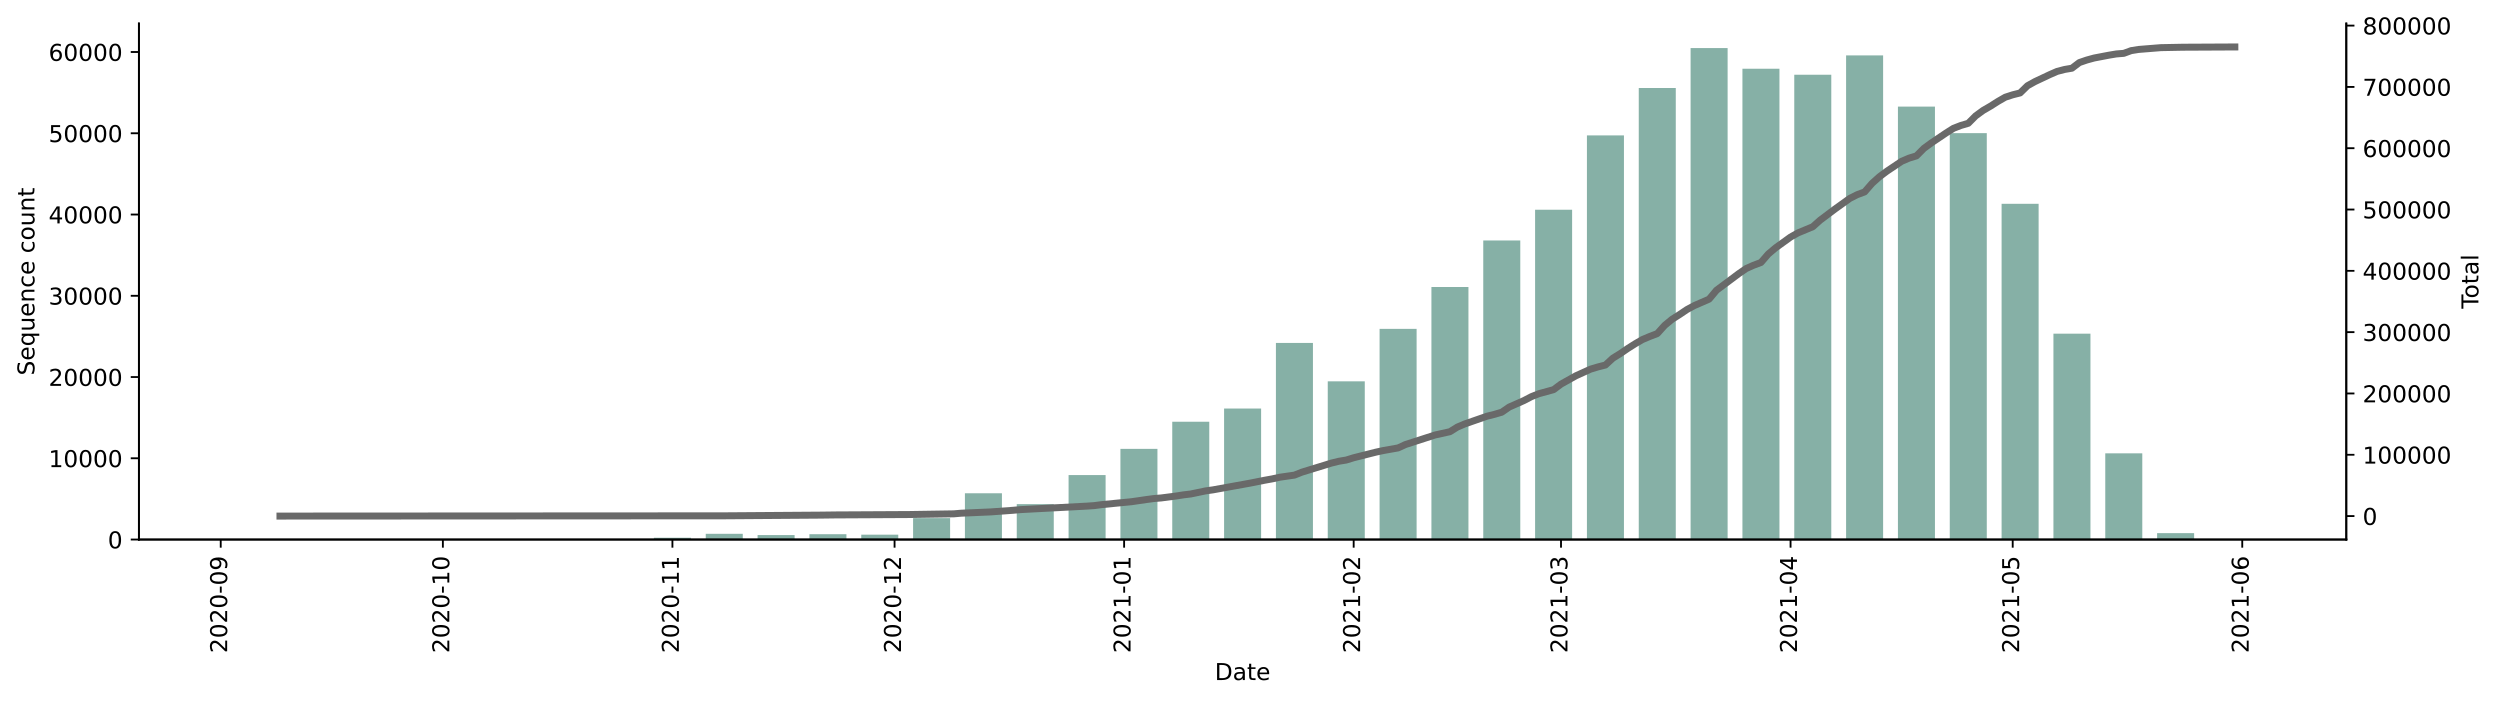 <?xml version="1.0" encoding="utf-8" standalone="no"?>
<!DOCTYPE svg PUBLIC "-//W3C//DTD SVG 1.1//EN"
  "http://www.w3.org/Graphics/SVG/1.1/DTD/svg11.dtd">
<!-- Created with matplotlib (https://matplotlib.org/) -->
<svg height="301.52pt" version="1.1" viewBox="0 0 1074.344 301.52" width="1074.344pt" xmlns="http://www.w3.org/2000/svg" xmlns:xlink="http://www.w3.org/1999/xlink">
 <defs>
  <style type="text/css">*{stroke-linecap:butt;stroke-linejoin:round;}</style>
 </defs>
 <g id="figure_1">
  <g id="patch_1">
   <path d="M 0 301.52 
L 1074.344 301.52 
L 1074.344 0 
L 0 0 
z
" style="fill:#ffffff;"/>
  </g>
  <g id="axes_1">
   <g id="patch_2">
    <path d="M 59.691 231.859 
L 1008.291 231.859 
L 1008.291 10.099 
L 59.691 10.099 
z
" style="fill:#ffffff;"/>
   </g>
   <g id="patch_3">
    <path clip-path="url(#p072a0793bb)" d="M 102.809 231.859 
L 118.72 231.859 
L 118.72 231.855 
L 102.809 231.855 
z
" style="fill:#86b0a6;"/>
   </g>
   <g id="patch_4">
    <path clip-path="url(#p072a0793bb)" d="M 147.359 231.859 
L 163.27 231.859 
L 163.27 231.848 
L 147.359 231.848 
z
" style="fill:#86b0a6;"/>
   </g>
   <g id="patch_5">
    <path clip-path="url(#p072a0793bb)" d="M 169.634 231.859 
L 185.545 231.859 
L 185.545 231.845 
L 169.634 231.845 
z
" style="fill:#86b0a6;"/>
   </g>
   <g id="patch_6">
    <path clip-path="url(#p072a0793bb)" d="M 191.909 231.859 
L 207.82 231.859 
L 207.82 231.838 
L 191.909 231.838 
z
" style="fill:#86b0a6;"/>
   </g>
   <g id="patch_7">
    <path clip-path="url(#p072a0793bb)" d="M 214.184 231.859 
L 230.095 231.859 
L 230.095 231.834 
L 214.184 231.834 
z
" style="fill:#86b0a6;"/>
   </g>
   <g id="patch_8">
    <path clip-path="url(#p072a0793bb)" d="M 236.459 231.859 
L 252.37 231.859 
L 252.37 231.743 
L 236.459 231.743 
z
" style="fill:#86b0a6;"/>
   </g>
   <g id="patch_9">
    <path clip-path="url(#p072a0793bb)" d="M 258.734 231.859 
L 274.645 231.859 
L 274.645 231.733 
L 258.734 231.733 
z
" style="fill:#86b0a6;"/>
   </g>
   <g id="patch_10">
    <path clip-path="url(#p072a0793bb)" d="M 281.009 231.859 
L 296.92 231.859 
L 296.92 231.09 
L 281.009 231.09 
z
" style="fill:#86b0a6;"/>
   </g>
   <g id="patch_11">
    <path clip-path="url(#p072a0793bb)" d="M 303.284 231.859 
L 319.195 231.859 
L 319.195 229.407 
L 303.284 229.407 
z
" style="fill:#86b0a6;"/>
   </g>
   <g id="patch_12">
    <path clip-path="url(#p072a0793bb)" d="M 325.56 231.859 
L 341.47 231.859 
L 341.47 229.938 
L 325.56 229.938 
z
" style="fill:#86b0a6;"/>
   </g>
   <g id="patch_13">
    <path clip-path="url(#p072a0793bb)" d="M 347.835 231.859 
L 363.745 231.859 
L 363.745 229.575 
L 347.835 229.575 
z
" style="fill:#86b0a6;"/>
   </g>
   <g id="patch_14">
    <path clip-path="url(#p072a0793bb)" d="M 370.11 231.859 
L 386.02 231.859 
L 386.02 229.774 
L 370.11 229.774 
z
" style="fill:#86b0a6;"/>
   </g>
   <g id="patch_15">
    <path clip-path="url(#p072a0793bb)" d="M 392.385 231.859 
L 408.296 231.859 
L 408.296 222.665 
L 392.385 222.665 
z
" style="fill:#86b0a6;"/>
   </g>
   <g id="patch_16">
    <path clip-path="url(#p072a0793bb)" d="M 414.66 231.859 
L 430.571 231.859 
L 430.571 211.97 
L 414.66 211.97 
z
" style="fill:#86b0a6;"/>
   </g>
   <g id="patch_17">
    <path clip-path="url(#p072a0793bb)" d="M 436.935 231.859 
L 452.846 231.859 
L 452.846 216.638 
L 436.935 216.638 
z
" style="fill:#86b0a6;"/>
   </g>
   <g id="patch_18">
    <path clip-path="url(#p072a0793bb)" d="M 459.21 231.859 
L 475.121 231.859 
L 475.121 204.148 
L 459.21 204.148 
z
" style="fill:#86b0a6;"/>
   </g>
   <g id="patch_19">
    <path clip-path="url(#p072a0793bb)" d="M 481.485 231.859 
L 497.396 231.859 
L 497.396 192.884 
L 481.485 192.884 
z
" style="fill:#86b0a6;"/>
   </g>
   <g id="patch_20">
    <path clip-path="url(#p072a0793bb)" d="M 503.76 231.859 
L 519.671 231.859 
L 519.671 181.246 
L 503.76 181.246 
z
" style="fill:#86b0a6;"/>
   </g>
   <g id="patch_21">
    <path clip-path="url(#p072a0793bb)" d="M 526.035 231.859 
L 541.946 231.859 
L 541.946 175.569 
L 526.035 175.569 
z
" style="fill:#86b0a6;"/>
   </g>
   <g id="patch_22">
    <path clip-path="url(#p072a0793bb)" d="M 548.31 231.859 
L 564.221 231.859 
L 564.221 147.359 
L 548.31 147.359 
z
" style="fill:#86b0a6;"/>
   </g>
   <g id="patch_23">
    <path clip-path="url(#p072a0793bb)" d="M 570.585 231.859 
L 586.496 231.859 
L 586.496 163.878 
L 570.585 163.878 
z
" style="fill:#86b0a6;"/>
   </g>
   <g id="patch_24">
    <path clip-path="url(#p072a0793bb)" d="M 592.86 231.859 
L 608.771 231.859 
L 608.771 141.329 
L 592.86 141.329 
z
" style="fill:#86b0a6;"/>
   </g>
   <g id="patch_25">
    <path clip-path="url(#p072a0793bb)" d="M 615.136 231.859 
L 631.046 231.859 
L 631.046 123.333 
L 615.136 123.333 
z
" style="fill:#86b0a6;"/>
   </g>
   <g id="patch_26">
    <path clip-path="url(#p072a0793bb)" d="M 637.411 231.859 
L 653.321 231.859 
L 653.321 103.336 
L 637.411 103.336 
z
" style="fill:#86b0a6;"/>
   </g>
   <g id="patch_27">
    <path clip-path="url(#p072a0793bb)" d="M 659.686 231.859 
L 675.596 231.859 
L 675.596 90.119 
L 659.686 90.119 
z
" style="fill:#86b0a6;"/>
   </g>
   <g id="patch_28">
    <path clip-path="url(#p072a0793bb)" d="M 681.961 231.859 
L 697.872 231.859 
L 697.872 58.191 
L 681.961 58.191 
z
" style="fill:#86b0a6;"/>
   </g>
   <g id="patch_29">
    <path clip-path="url(#p072a0793bb)" d="M 704.236 231.859 
L 720.147 231.859 
L 720.147 37.81 
L 704.236 37.81 
z
" style="fill:#86b0a6;"/>
   </g>
   <g id="patch_30">
    <path clip-path="url(#p072a0793bb)" d="M 726.511 231.859 
L 742.422 231.859 
L 742.422 20.659 
L 726.511 20.659 
z
" style="fill:#86b0a6;"/>
   </g>
   <g id="patch_31">
    <path clip-path="url(#p072a0793bb)" d="M 748.786 231.859 
L 764.697 231.859 
L 764.697 29.528 
L 748.786 29.528 
z
" style="fill:#86b0a6;"/>
   </g>
   <g id="patch_32">
    <path clip-path="url(#p072a0793bb)" d="M 771.061 231.859 
L 786.972 231.859 
L 786.972 32.129 
L 771.061 32.129 
z
" style="fill:#86b0a6;"/>
   </g>
   <g id="patch_33">
    <path clip-path="url(#p072a0793bb)" d="M 793.336 231.859 
L 809.247 231.859 
L 809.247 23.815 
L 793.336 23.815 
z
" style="fill:#86b0a6;"/>
   </g>
   <g id="patch_34">
    <path clip-path="url(#p072a0793bb)" d="M 815.611 231.859 
L 831.522 231.859 
L 831.522 45.816 
L 815.611 45.816 
z
" style="fill:#86b0a6;"/>
   </g>
   <g id="patch_35">
    <path clip-path="url(#p072a0793bb)" d="M 837.886 231.859 
L 853.797 231.859 
L 853.797 57.22 
L 837.886 57.22 
z
" style="fill:#86b0a6;"/>
   </g>
   <g id="patch_36">
    <path clip-path="url(#p072a0793bb)" d="M 860.161 231.859 
L 876.072 231.859 
L 876.072 87.581 
L 860.161 87.581 
z
" style="fill:#86b0a6;"/>
   </g>
   <g id="patch_37">
    <path clip-path="url(#p072a0793bb)" d="M 882.436 231.859 
L 898.347 231.859 
L 898.347 143.403 
L 882.436 143.403 
z
" style="fill:#86b0a6;"/>
   </g>
   <g id="patch_38">
    <path clip-path="url(#p072a0793bb)" d="M 904.712 231.859 
L 920.622 231.859 
L 920.622 194.826 
L 904.712 194.826 
z
" style="fill:#86b0a6;"/>
   </g>
   <g id="patch_39">
    <path clip-path="url(#p072a0793bb)" d="M 926.987 231.859 
L 942.897 231.859 
L 942.897 229.118 
L 926.987 229.118 
z
" style="fill:#86b0a6;"/>
   </g>
   <g id="patch_40">
    <path clip-path="url(#p072a0793bb)" d="M 949.262 231.859 
L 965.172 231.859 
L 965.172 231.855 
L 949.262 231.855 
z
" style="fill:#86b0a6;"/>
   </g>
   <g id="matplotlib.axis_1">
    <g id="xtick_1">
     <g id="line2d_1">
      <defs>
       <path d="M 0 0 
L 0 3.5 
" id="m44db9583c5" style="stroke:#000000;stroke-width:0.8;"/>
      </defs>
      <g>
       <use style="stroke:#000000;stroke-width:0.8;" x="94.853" xlink:href="#m44db9583c5" y="231.859"/>
      </g>
     </g>
     <g id="text_1">
      <!-- 2020-09 -->
      <g transform="translate(97.613 280.641)rotate(-90)scale(0.1 -0.1)">
       <defs>
        <path d="M 19.188 8.297 
L 53.609 8.297 
L 53.609 0 
L 7.328 0 
L 7.328 8.297 
Q 12.938 14.109 22.625 23.891 
Q 32.328 33.688 34.812 36.531 
Q 39.547 41.844 41.422 45.531 
Q 43.312 49.219 43.312 52.781 
Q 43.312 58.594 39.234 62.25 
Q 35.156 65.922 28.609 65.922 
Q 23.969 65.922 18.812 64.312 
Q 13.672 62.703 7.812 59.422 
L 7.812 69.391 
Q 13.766 71.781 18.938 73 
Q 24.125 74.219 28.422 74.219 
Q 39.75 74.219 46.484 68.547 
Q 53.219 62.891 53.219 53.422 
Q 53.219 48.922 51.531 44.891 
Q 49.859 40.875 45.406 35.406 
Q 44.188 33.984 37.641 27.219 
Q 31.109 20.453 19.188 8.297 
z
" id="DejaVuSans-50"/>
        <path d="M 31.781 66.406 
Q 24.172 66.406 20.328 58.906 
Q 16.5 51.422 16.5 36.375 
Q 16.5 21.391 20.328 13.891 
Q 24.172 6.391 31.781 6.391 
Q 39.453 6.391 43.281 13.891 
Q 47.125 21.391 47.125 36.375 
Q 47.125 51.422 43.281 58.906 
Q 39.453 66.406 31.781 66.406 
z
M 31.781 74.219 
Q 44.047 74.219 50.516 64.516 
Q 56.984 54.828 56.984 36.375 
Q 56.984 17.969 50.516 8.266 
Q 44.047 -1.422 31.781 -1.422 
Q 19.531 -1.422 13.062 8.266 
Q 6.594 17.969 6.594 36.375 
Q 6.594 54.828 13.062 64.516 
Q 19.531 74.219 31.781 74.219 
z
" id="DejaVuSans-48"/>
        <path d="M 4.891 31.391 
L 31.203 31.391 
L 31.203 23.391 
L 4.891 23.391 
z
" id="DejaVuSans-45"/>
        <path d="M 10.984 1.516 
L 10.984 10.5 
Q 14.703 8.734 18.5 7.812 
Q 22.312 6.891 25.984 6.891 
Q 35.75 6.891 40.891 13.453 
Q 46.047 20.016 46.781 33.406 
Q 43.953 29.203 39.594 26.953 
Q 35.25 24.703 29.984 24.703 
Q 19.047 24.703 12.672 31.312 
Q 6.297 37.938 6.297 49.422 
Q 6.297 60.641 12.938 67.422 
Q 19.578 74.219 30.609 74.219 
Q 43.266 74.219 49.922 64.516 
Q 56.594 54.828 56.594 36.375 
Q 56.594 19.141 48.406 8.859 
Q 40.234 -1.422 26.422 -1.422 
Q 22.703 -1.422 18.891 -0.688 
Q 15.094 0.047 10.984 1.516 
z
M 30.609 32.422 
Q 37.25 32.422 41.125 36.953 
Q 45.016 41.5 45.016 49.422 
Q 45.016 57.281 41.125 61.844 
Q 37.25 66.406 30.609 66.406 
Q 23.969 66.406 20.094 61.844 
Q 16.219 57.281 16.219 49.422 
Q 16.219 41.5 20.094 36.953 
Q 23.969 32.422 30.609 32.422 
z
" id="DejaVuSans-57"/>
       </defs>
       <use xlink:href="#DejaVuSans-50"/>
       <use x="63.623" xlink:href="#DejaVuSans-48"/>
       <use x="127.246" xlink:href="#DejaVuSans-50"/>
       <use x="190.869" xlink:href="#DejaVuSans-48"/>
       <use x="254.492" xlink:href="#DejaVuSans-45"/>
       <use x="290.576" xlink:href="#DejaVuSans-48"/>
       <use x="354.199" xlink:href="#DejaVuSans-57"/>
      </g>
     </g>
    </g>
    <g id="xtick_2">
     <g id="line2d_2">
      <g>
       <use style="stroke:#000000;stroke-width:0.8;" x="190.318" xlink:href="#m44db9583c5" y="231.859"/>
      </g>
     </g>
     <g id="text_2">
      <!-- 2020-10 -->
      <g transform="translate(193.077 280.641)rotate(-90)scale(0.1 -0.1)">
       <defs>
        <path d="M 12.406 8.297 
L 28.516 8.297 
L 28.516 63.922 
L 10.984 60.406 
L 10.984 69.391 
L 28.422 72.906 
L 38.281 72.906 
L 38.281 8.297 
L 54.391 8.297 
L 54.391 0 
L 12.406 0 
z
" id="DejaVuSans-49"/>
       </defs>
       <use xlink:href="#DejaVuSans-50"/>
       <use x="63.623" xlink:href="#DejaVuSans-48"/>
       <use x="127.246" xlink:href="#DejaVuSans-50"/>
       <use x="190.869" xlink:href="#DejaVuSans-48"/>
       <use x="254.492" xlink:href="#DejaVuSans-45"/>
       <use x="290.576" xlink:href="#DejaVuSans-49"/>
       <use x="354.199" xlink:href="#DejaVuSans-48"/>
      </g>
     </g>
    </g>
    <g id="xtick_3">
     <g id="line2d_3">
      <g>
       <use style="stroke:#000000;stroke-width:0.8;" x="288.965" xlink:href="#m44db9583c5" y="231.859"/>
      </g>
     </g>
     <g id="text_3">
      <!-- 2020-11 -->
      <g transform="translate(291.724 280.641)rotate(-90)scale(0.1 -0.1)">
       <use xlink:href="#DejaVuSans-50"/>
       <use x="63.623" xlink:href="#DejaVuSans-48"/>
       <use x="127.246" xlink:href="#DejaVuSans-50"/>
       <use x="190.869" xlink:href="#DejaVuSans-48"/>
       <use x="254.492" xlink:href="#DejaVuSans-45"/>
       <use x="290.576" xlink:href="#DejaVuSans-49"/>
       <use x="354.199" xlink:href="#DejaVuSans-49"/>
      </g>
     </g>
    </g>
    <g id="xtick_4">
     <g id="line2d_4">
      <g>
       <use style="stroke:#000000;stroke-width:0.8;" x="384.429" xlink:href="#m44db9583c5" y="231.859"/>
      </g>
     </g>
     <g id="text_4">
      <!-- 2020-12 -->
      <g transform="translate(387.189 280.641)rotate(-90)scale(0.1 -0.1)">
       <use xlink:href="#DejaVuSans-50"/>
       <use x="63.623" xlink:href="#DejaVuSans-48"/>
       <use x="127.246" xlink:href="#DejaVuSans-50"/>
       <use x="190.869" xlink:href="#DejaVuSans-48"/>
       <use x="254.492" xlink:href="#DejaVuSans-45"/>
       <use x="290.576" xlink:href="#DejaVuSans-49"/>
       <use x="354.199" xlink:href="#DejaVuSans-50"/>
      </g>
     </g>
    </g>
    <g id="xtick_5">
     <g id="line2d_5">
      <g>
       <use style="stroke:#000000;stroke-width:0.8;" x="483.076" xlink:href="#m44db9583c5" y="231.859"/>
      </g>
     </g>
     <g id="text_5">
      <!-- 2021-01 -->
      <g transform="translate(485.836 280.641)rotate(-90)scale(0.1 -0.1)">
       <use xlink:href="#DejaVuSans-50"/>
       <use x="63.623" xlink:href="#DejaVuSans-48"/>
       <use x="127.246" xlink:href="#DejaVuSans-50"/>
       <use x="190.869" xlink:href="#DejaVuSans-49"/>
       <use x="254.492" xlink:href="#DejaVuSans-45"/>
       <use x="290.576" xlink:href="#DejaVuSans-48"/>
       <use x="354.199" xlink:href="#DejaVuSans-49"/>
      </g>
     </g>
    </g>
    <g id="xtick_6">
     <g id="line2d_6">
      <g>
       <use style="stroke:#000000;stroke-width:0.8;" x="581.723" xlink:href="#m44db9583c5" y="231.859"/>
      </g>
     </g>
     <g id="text_6">
      <!-- 2021-02 -->
      <g transform="translate(584.482 280.641)rotate(-90)scale(0.1 -0.1)">
       <use xlink:href="#DejaVuSans-50"/>
       <use x="63.623" xlink:href="#DejaVuSans-48"/>
       <use x="127.246" xlink:href="#DejaVuSans-50"/>
       <use x="190.869" xlink:href="#DejaVuSans-49"/>
       <use x="254.492" xlink:href="#DejaVuSans-45"/>
       <use x="290.576" xlink:href="#DejaVuSans-48"/>
       <use x="354.199" xlink:href="#DejaVuSans-50"/>
      </g>
     </g>
    </g>
    <g id="xtick_7">
     <g id="line2d_7">
      <g>
       <use style="stroke:#000000;stroke-width:0.8;" x="670.823" xlink:href="#m44db9583c5" y="231.859"/>
      </g>
     </g>
     <g id="text_7">
      <!-- 2021-03 -->
      <g transform="translate(673.583 280.641)rotate(-90)scale(0.1 -0.1)">
       <defs>
        <path d="M 40.578 39.312 
Q 47.656 37.797 51.625 33 
Q 55.609 28.219 55.609 21.188 
Q 55.609 10.406 48.188 4.484 
Q 40.766 -1.422 27.094 -1.422 
Q 22.516 -1.422 17.656 -0.516 
Q 12.797 0.391 7.625 2.203 
L 7.625 11.719 
Q 11.719 9.328 16.594 8.109 
Q 21.484 6.891 26.812 6.891 
Q 36.078 6.891 40.938 10.547 
Q 45.797 14.203 45.797 21.188 
Q 45.797 27.641 41.281 31.266 
Q 36.766 34.906 28.719 34.906 
L 20.219 34.906 
L 20.219 43.016 
L 29.109 43.016 
Q 36.375 43.016 40.234 45.922 
Q 44.094 48.828 44.094 54.297 
Q 44.094 59.906 40.109 62.906 
Q 36.141 65.922 28.719 65.922 
Q 24.656 65.922 20.016 65.031 
Q 15.375 64.156 9.812 62.312 
L 9.812 71.094 
Q 15.438 72.656 20.344 73.438 
Q 25.25 74.219 29.594 74.219 
Q 40.828 74.219 47.359 69.109 
Q 53.906 64.016 53.906 55.328 
Q 53.906 49.266 50.438 45.094 
Q 46.969 40.922 40.578 39.312 
z
" id="DejaVuSans-51"/>
       </defs>
       <use xlink:href="#DejaVuSans-50"/>
       <use x="63.623" xlink:href="#DejaVuSans-48"/>
       <use x="127.246" xlink:href="#DejaVuSans-50"/>
       <use x="190.869" xlink:href="#DejaVuSans-49"/>
       <use x="254.492" xlink:href="#DejaVuSans-45"/>
       <use x="290.576" xlink:href="#DejaVuSans-48"/>
       <use x="354.199" xlink:href="#DejaVuSans-51"/>
      </g>
     </g>
    </g>
    <g id="xtick_8">
     <g id="line2d_8">
      <g>
       <use style="stroke:#000000;stroke-width:0.8;" x="769.47" xlink:href="#m44db9583c5" y="231.859"/>
      </g>
     </g>
     <g id="text_8">
      <!-- 2021-04 -->
      <g transform="translate(772.229 280.641)rotate(-90)scale(0.1 -0.1)">
       <defs>
        <path d="M 37.797 64.312 
L 12.891 25.391 
L 37.797 25.391 
z
M 35.203 72.906 
L 47.609 72.906 
L 47.609 25.391 
L 58.016 25.391 
L 58.016 17.188 
L 47.609 17.188 
L 47.609 0 
L 37.797 0 
L 37.797 17.188 
L 4.891 17.188 
L 4.891 26.703 
z
" id="DejaVuSans-52"/>
       </defs>
       <use xlink:href="#DejaVuSans-50"/>
       <use x="63.623" xlink:href="#DejaVuSans-48"/>
       <use x="127.246" xlink:href="#DejaVuSans-50"/>
       <use x="190.869" xlink:href="#DejaVuSans-49"/>
       <use x="254.492" xlink:href="#DejaVuSans-45"/>
       <use x="290.576" xlink:href="#DejaVuSans-48"/>
       <use x="354.199" xlink:href="#DejaVuSans-52"/>
      </g>
     </g>
    </g>
    <g id="xtick_9">
     <g id="line2d_9">
      <g>
       <use style="stroke:#000000;stroke-width:0.8;" x="864.935" xlink:href="#m44db9583c5" y="231.859"/>
      </g>
     </g>
     <g id="text_9">
      <!-- 2021-05 -->
      <g transform="translate(867.694 280.641)rotate(-90)scale(0.1 -0.1)">
       <defs>
        <path d="M 10.797 72.906 
L 49.516 72.906 
L 49.516 64.594 
L 19.828 64.594 
L 19.828 46.734 
Q 21.969 47.469 24.109 47.828 
Q 26.266 48.188 28.422 48.188 
Q 40.625 48.188 47.75 41.5 
Q 54.891 34.812 54.891 23.391 
Q 54.891 11.625 47.562 5.094 
Q 40.234 -1.422 26.906 -1.422 
Q 22.312 -1.422 17.547 -0.641 
Q 12.797 0.141 7.719 1.703 
L 7.719 11.625 
Q 12.109 9.234 16.797 8.062 
Q 21.484 6.891 26.703 6.891 
Q 35.156 6.891 40.078 11.328 
Q 45.016 15.766 45.016 23.391 
Q 45.016 31 40.078 35.438 
Q 35.156 39.891 26.703 39.891 
Q 22.75 39.891 18.812 39.016 
Q 14.891 38.141 10.797 36.281 
z
" id="DejaVuSans-53"/>
       </defs>
       <use xlink:href="#DejaVuSans-50"/>
       <use x="63.623" xlink:href="#DejaVuSans-48"/>
       <use x="127.246" xlink:href="#DejaVuSans-50"/>
       <use x="190.869" xlink:href="#DejaVuSans-49"/>
       <use x="254.492" xlink:href="#DejaVuSans-45"/>
       <use x="290.576" xlink:href="#DejaVuSans-48"/>
       <use x="354.199" xlink:href="#DejaVuSans-53"/>
      </g>
     </g>
    </g>
    <g id="xtick_10">
     <g id="line2d_10">
      <g>
       <use style="stroke:#000000;stroke-width:0.8;" x="963.581" xlink:href="#m44db9583c5" y="231.859"/>
      </g>
     </g>
     <g id="text_10">
      <!-- 2021-06 -->
      <g transform="translate(966.341 280.641)rotate(-90)scale(0.1 -0.1)">
       <defs>
        <path d="M 33.016 40.375 
Q 26.375 40.375 22.484 35.828 
Q 18.609 31.297 18.609 23.391 
Q 18.609 15.531 22.484 10.953 
Q 26.375 6.391 33.016 6.391 
Q 39.656 6.391 43.531 10.953 
Q 47.406 15.531 47.406 23.391 
Q 47.406 31.297 43.531 35.828 
Q 39.656 40.375 33.016 40.375 
z
M 52.594 71.297 
L 52.594 62.312 
Q 48.875 64.062 45.094 64.984 
Q 41.312 65.922 37.594 65.922 
Q 27.828 65.922 22.672 59.328 
Q 17.531 52.734 16.797 39.406 
Q 19.672 43.656 24.016 45.922 
Q 28.375 48.188 33.594 48.188 
Q 44.578 48.188 50.953 41.516 
Q 57.328 34.859 57.328 23.391 
Q 57.328 12.156 50.688 5.359 
Q 44.047 -1.422 33.016 -1.422 
Q 20.359 -1.422 13.672 8.266 
Q 6.984 17.969 6.984 36.375 
Q 6.984 53.656 15.188 63.938 
Q 23.391 74.219 37.203 74.219 
Q 40.922 74.219 44.703 73.484 
Q 48.484 72.75 52.594 71.297 
z
" id="DejaVuSans-54"/>
       </defs>
       <use xlink:href="#DejaVuSans-50"/>
       <use x="63.623" xlink:href="#DejaVuSans-48"/>
       <use x="127.246" xlink:href="#DejaVuSans-50"/>
       <use x="190.869" xlink:href="#DejaVuSans-49"/>
       <use x="254.492" xlink:href="#DejaVuSans-45"/>
       <use x="290.576" xlink:href="#DejaVuSans-48"/>
       <use x="354.199" xlink:href="#DejaVuSans-54"/>
      </g>
     </g>
    </g>
    <g id="text_11">
     <!-- Date -->
     <g transform="translate(522.04 292.24)scale(0.1 -0.1)">
      <defs>
       <path d="M 19.672 64.797 
L 19.672 8.109 
L 31.594 8.109 
Q 46.688 8.109 53.688 14.938 
Q 60.688 21.781 60.688 36.531 
Q 60.688 51.172 53.688 57.984 
Q 46.688 64.797 31.594 64.797 
z
M 9.812 72.906 
L 30.078 72.906 
Q 51.266 72.906 61.172 64.094 
Q 71.094 55.281 71.094 36.531 
Q 71.094 17.672 61.125 8.828 
Q 51.172 0 30.078 0 
L 9.812 0 
z
" id="DejaVuSans-68"/>
       <path d="M 34.281 27.484 
Q 23.391 27.484 19.188 25 
Q 14.984 22.516 14.984 16.5 
Q 14.984 11.719 18.141 8.906 
Q 21.297 6.109 26.703 6.109 
Q 34.188 6.109 38.703 11.406 
Q 43.219 16.703 43.219 25.484 
L 43.219 27.484 
z
M 52.203 31.203 
L 52.203 0 
L 43.219 0 
L 43.219 8.297 
Q 40.141 3.328 35.547 0.953 
Q 30.953 -1.422 24.312 -1.422 
Q 15.922 -1.422 10.953 3.297 
Q 6 8.016 6 15.922 
Q 6 25.141 12.172 29.828 
Q 18.359 34.516 30.609 34.516 
L 43.219 34.516 
L 43.219 35.406 
Q 43.219 41.609 39.141 45 
Q 35.062 48.391 27.688 48.391 
Q 23 48.391 18.547 47.266 
Q 14.109 46.141 10.016 43.891 
L 10.016 52.203 
Q 14.938 54.109 19.578 55.047 
Q 24.219 56 28.609 56 
Q 40.484 56 46.344 49.844 
Q 52.203 43.703 52.203 31.203 
z
" id="DejaVuSans-97"/>
       <path d="M 18.312 70.219 
L 18.312 54.688 
L 36.812 54.688 
L 36.812 47.703 
L 18.312 47.703 
L 18.312 18.016 
Q 18.312 11.328 20.141 9.422 
Q 21.969 7.516 27.594 7.516 
L 36.812 7.516 
L 36.812 0 
L 27.594 0 
Q 17.188 0 13.234 3.875 
Q 9.281 7.766 9.281 18.016 
L 9.281 47.703 
L 2.688 47.703 
L 2.688 54.688 
L 9.281 54.688 
L 9.281 70.219 
z
" id="DejaVuSans-116"/>
       <path d="M 56.203 29.594 
L 56.203 25.203 
L 14.891 25.203 
Q 15.484 15.922 20.484 11.062 
Q 25.484 6.203 34.422 6.203 
Q 39.594 6.203 44.453 7.469 
Q 49.312 8.734 54.109 11.281 
L 54.109 2.781 
Q 49.266 0.734 44.188 -0.344 
Q 39.109 -1.422 33.891 -1.422 
Q 20.797 -1.422 13.156 6.188 
Q 5.516 13.812 5.516 26.812 
Q 5.516 40.234 12.766 48.109 
Q 20.016 56 32.328 56 
Q 43.359 56 49.781 48.891 
Q 56.203 41.797 56.203 29.594 
z
M 47.219 32.234 
Q 47.125 39.594 43.094 43.984 
Q 39.062 48.391 32.422 48.391 
Q 24.906 48.391 20.391 44.141 
Q 15.875 39.891 15.188 32.172 
z
" id="DejaVuSans-101"/>
      </defs>
      <use xlink:href="#DejaVuSans-68"/>
      <use x="77.002" xlink:href="#DejaVuSans-97"/>
      <use x="138.281" xlink:href="#DejaVuSans-116"/>
      <use x="177.49" xlink:href="#DejaVuSans-101"/>
     </g>
    </g>
   </g>
   <g id="matplotlib.axis_2">
    <g id="ytick_1">
     <g id="line2d_11">
      <defs>
       <path d="M 0 0 
L -3.5 0 
" id="mf7862ee9cc" style="stroke:#000000;stroke-width:0.8;"/>
      </defs>
      <g>
       <use style="stroke:#000000;stroke-width:0.8;" x="59.691" xlink:href="#mf7862ee9cc" y="231.859"/>
      </g>
     </g>
     <g id="text_12">
      <!-- 0 -->
      <g transform="translate(46.328 235.658)scale(0.1 -0.1)">
       <use xlink:href="#DejaVuSans-48"/>
      </g>
     </g>
    </g>
    <g id="ytick_2">
     <g id="line2d_12">
      <g>
       <use style="stroke:#000000;stroke-width:0.8;" x="59.691" xlink:href="#mf7862ee9cc" y="196.942"/>
      </g>
     </g>
     <g id="text_13">
      <!-- 10000 -->
      <g transform="translate(20.878 200.741)scale(0.1 -0.1)">
       <use xlink:href="#DejaVuSans-49"/>
       <use x="63.623" xlink:href="#DejaVuSans-48"/>
       <use x="127.246" xlink:href="#DejaVuSans-48"/>
       <use x="190.869" xlink:href="#DejaVuSans-48"/>
       <use x="254.492" xlink:href="#DejaVuSans-48"/>
      </g>
     </g>
    </g>
    <g id="ytick_3">
     <g id="line2d_13">
      <g>
       <use style="stroke:#000000;stroke-width:0.8;" x="59.691" xlink:href="#mf7862ee9cc" y="162.024"/>
      </g>
     </g>
     <g id="text_14">
      <!-- 20000 -->
      <g transform="translate(20.878 165.824)scale(0.1 -0.1)">
       <use xlink:href="#DejaVuSans-50"/>
       <use x="63.623" xlink:href="#DejaVuSans-48"/>
       <use x="127.246" xlink:href="#DejaVuSans-48"/>
       <use x="190.869" xlink:href="#DejaVuSans-48"/>
       <use x="254.492" xlink:href="#DejaVuSans-48"/>
      </g>
     </g>
    </g>
    <g id="ytick_4">
     <g id="line2d_14">
      <g>
       <use style="stroke:#000000;stroke-width:0.8;" x="59.691" xlink:href="#mf7862ee9cc" y="127.107"/>
      </g>
     </g>
     <g id="text_15">
      <!-- 30000 -->
      <g transform="translate(20.878 130.906)scale(0.1 -0.1)">
       <use xlink:href="#DejaVuSans-51"/>
       <use x="63.623" xlink:href="#DejaVuSans-48"/>
       <use x="127.246" xlink:href="#DejaVuSans-48"/>
       <use x="190.869" xlink:href="#DejaVuSans-48"/>
       <use x="254.492" xlink:href="#DejaVuSans-48"/>
      </g>
     </g>
    </g>
    <g id="ytick_5">
     <g id="line2d_15">
      <g>
       <use style="stroke:#000000;stroke-width:0.8;" x="59.691" xlink:href="#mf7862ee9cc" y="92.19"/>
      </g>
     </g>
     <g id="text_16">
      <!-- 40000 -->
      <g transform="translate(20.878 95.989)scale(0.1 -0.1)">
       <use xlink:href="#DejaVuSans-52"/>
       <use x="63.623" xlink:href="#DejaVuSans-48"/>
       <use x="127.246" xlink:href="#DejaVuSans-48"/>
       <use x="190.869" xlink:href="#DejaVuSans-48"/>
       <use x="254.492" xlink:href="#DejaVuSans-48"/>
      </g>
     </g>
    </g>
    <g id="ytick_6">
     <g id="line2d_16">
      <g>
       <use style="stroke:#000000;stroke-width:0.8;" x="59.691" xlink:href="#mf7862ee9cc" y="57.273"/>
      </g>
     </g>
     <g id="text_17">
      <!-- 50000 -->
      <g transform="translate(20.878 61.072)scale(0.1 -0.1)">
       <use xlink:href="#DejaVuSans-53"/>
       <use x="63.623" xlink:href="#DejaVuSans-48"/>
       <use x="127.246" xlink:href="#DejaVuSans-48"/>
       <use x="190.869" xlink:href="#DejaVuSans-48"/>
       <use x="254.492" xlink:href="#DejaVuSans-48"/>
      </g>
     </g>
    </g>
    <g id="ytick_7">
     <g id="line2d_17">
      <g>
       <use style="stroke:#000000;stroke-width:0.8;" x="59.691" xlink:href="#mf7862ee9cc" y="22.356"/>
      </g>
     </g>
     <g id="text_18">
      <!-- 60000 -->
      <g transform="translate(20.878 26.155)scale(0.1 -0.1)">
       <use xlink:href="#DejaVuSans-54"/>
       <use x="63.623" xlink:href="#DejaVuSans-48"/>
       <use x="127.246" xlink:href="#DejaVuSans-48"/>
       <use x="190.869" xlink:href="#DejaVuSans-48"/>
       <use x="254.492" xlink:href="#DejaVuSans-48"/>
      </g>
     </g>
    </g>
    <g id="text_19">
     <!-- Sequence count -->
     <g transform="translate(14.798 161.339)rotate(-90)scale(0.1 -0.1)">
      <defs>
       <path d="M 53.516 70.516 
L 53.516 60.891 
Q 47.906 63.578 42.922 64.891 
Q 37.938 66.219 33.297 66.219 
Q 25.25 66.219 20.875 63.094 
Q 16.5 59.969 16.5 54.203 
Q 16.5 49.359 19.406 46.891 
Q 22.312 44.438 30.422 42.922 
L 36.375 41.703 
Q 47.406 39.594 52.656 34.297 
Q 57.906 29 57.906 20.125 
Q 57.906 9.516 50.797 4.047 
Q 43.703 -1.422 29.984 -1.422 
Q 24.812 -1.422 18.969 -0.25 
Q 13.141 0.922 6.891 3.219 
L 6.891 13.375 
Q 12.891 10.016 18.656 8.297 
Q 24.422 6.594 29.984 6.594 
Q 38.422 6.594 43.016 9.906 
Q 47.609 13.234 47.609 19.391 
Q 47.609 24.75 44.312 27.781 
Q 41.016 30.812 33.5 32.328 
L 27.484 33.5 
Q 16.453 35.688 11.516 40.375 
Q 6.594 45.062 6.594 53.422 
Q 6.594 63.094 13.406 68.656 
Q 20.219 74.219 32.172 74.219 
Q 37.312 74.219 42.625 73.281 
Q 47.953 72.359 53.516 70.516 
z
" id="DejaVuSans-83"/>
       <path d="M 14.797 27.297 
Q 14.797 17.391 18.875 11.75 
Q 22.953 6.109 30.078 6.109 
Q 37.203 6.109 41.297 11.75 
Q 45.406 17.391 45.406 27.297 
Q 45.406 37.203 41.297 42.844 
Q 37.203 48.484 30.078 48.484 
Q 22.953 48.484 18.875 42.844 
Q 14.797 37.203 14.797 27.297 
z
M 45.406 8.203 
Q 42.578 3.328 38.25 0.953 
Q 33.938 -1.422 27.875 -1.422 
Q 17.969 -1.422 11.734 6.484 
Q 5.516 14.406 5.516 27.297 
Q 5.516 40.188 11.734 48.094 
Q 17.969 56 27.875 56 
Q 33.938 56 38.25 53.625 
Q 42.578 51.266 45.406 46.391 
L 45.406 54.688 
L 54.391 54.688 
L 54.391 -20.797 
L 45.406 -20.797 
z
" id="DejaVuSans-113"/>
       <path d="M 8.5 21.578 
L 8.5 54.688 
L 17.484 54.688 
L 17.484 21.922 
Q 17.484 14.156 20.5 10.266 
Q 23.531 6.391 29.594 6.391 
Q 36.859 6.391 41.078 11.031 
Q 45.312 15.672 45.312 23.688 
L 45.312 54.688 
L 54.297 54.688 
L 54.297 0 
L 45.312 0 
L 45.312 8.406 
Q 42.047 3.422 37.719 1 
Q 33.406 -1.422 27.688 -1.422 
Q 18.266 -1.422 13.375 4.438 
Q 8.5 10.297 8.5 21.578 
z
M 31.109 56 
z
" id="DejaVuSans-117"/>
       <path d="M 54.891 33.016 
L 54.891 0 
L 45.906 0 
L 45.906 32.719 
Q 45.906 40.484 42.875 44.328 
Q 39.844 48.188 33.797 48.188 
Q 26.516 48.188 22.312 43.547 
Q 18.109 38.922 18.109 30.906 
L 18.109 0 
L 9.078 0 
L 9.078 54.688 
L 18.109 54.688 
L 18.109 46.188 
Q 21.344 51.125 25.703 53.562 
Q 30.078 56 35.797 56 
Q 45.219 56 50.047 50.172 
Q 54.891 44.344 54.891 33.016 
z
" id="DejaVuSans-110"/>
       <path d="M 48.781 52.594 
L 48.781 44.188 
Q 44.969 46.297 41.141 47.344 
Q 37.312 48.391 33.406 48.391 
Q 24.656 48.391 19.812 42.844 
Q 14.984 37.312 14.984 27.297 
Q 14.984 17.281 19.812 11.734 
Q 24.656 6.203 33.406 6.203 
Q 37.312 6.203 41.141 7.25 
Q 44.969 8.297 48.781 10.406 
L 48.781 2.094 
Q 45.016 0.344 40.984 -0.531 
Q 36.969 -1.422 32.422 -1.422 
Q 20.062 -1.422 12.781 6.344 
Q 5.516 14.109 5.516 27.297 
Q 5.516 40.672 12.859 48.328 
Q 20.219 56 33.016 56 
Q 37.156 56 41.109 55.141 
Q 45.062 54.297 48.781 52.594 
z
" id="DejaVuSans-99"/>
       <path id="DejaVuSans-32"/>
       <path d="M 30.609 48.391 
Q 23.391 48.391 19.188 42.75 
Q 14.984 37.109 14.984 27.297 
Q 14.984 17.484 19.156 11.844 
Q 23.344 6.203 30.609 6.203 
Q 37.797 6.203 41.984 11.859 
Q 46.188 17.531 46.188 27.297 
Q 46.188 37.016 41.984 42.703 
Q 37.797 48.391 30.609 48.391 
z
M 30.609 56 
Q 42.328 56 49.016 48.375 
Q 55.719 40.766 55.719 27.297 
Q 55.719 13.875 49.016 6.219 
Q 42.328 -1.422 30.609 -1.422 
Q 18.844 -1.422 12.172 6.219 
Q 5.516 13.875 5.516 27.297 
Q 5.516 40.766 12.172 48.375 
Q 18.844 56 30.609 56 
z
" id="DejaVuSans-111"/>
      </defs>
      <use xlink:href="#DejaVuSans-83"/>
      <use x="63.477" xlink:href="#DejaVuSans-101"/>
      <use x="125" xlink:href="#DejaVuSans-113"/>
      <use x="188.477" xlink:href="#DejaVuSans-117"/>
      <use x="251.855" xlink:href="#DejaVuSans-101"/>
      <use x="313.379" xlink:href="#DejaVuSans-110"/>
      <use x="376.758" xlink:href="#DejaVuSans-99"/>
      <use x="431.738" xlink:href="#DejaVuSans-101"/>
      <use x="493.262" xlink:href="#DejaVuSans-32"/>
      <use x="525.049" xlink:href="#DejaVuSans-99"/>
      <use x="580.029" xlink:href="#DejaVuSans-111"/>
      <use x="641.211" xlink:href="#DejaVuSans-117"/>
      <use x="704.59" xlink:href="#DejaVuSans-110"/>
      <use x="767.969" xlink:href="#DejaVuSans-116"/>
     </g>
    </g>
   </g>
   <g id="patch_41">
    <path d="M 59.691 231.859 
L 59.691 10.099 
" style="fill:none;stroke:#000000;stroke-linecap:square;stroke-linejoin:miter;stroke-width:0.8;"/>
   </g>
   <g id="patch_42">
    <path d="M 1008.291 231.859 
L 1008.291 10.099 
" style="fill:none;stroke:#000000;stroke-linecap:square;stroke-linejoin:miter;stroke-width:0.8;"/>
   </g>
   <g id="patch_43">
    <path d="M 59.691 231.859 
L 1008.291 231.859 
" style="fill:none;stroke:#000000;stroke-linecap:square;stroke-linejoin:miter;stroke-width:0.8;"/>
   </g>
  </g>
  <g id="axes_2">
   <g id="matplotlib.axis_3">
    <g id="ytick_8">
     <g id="line2d_18">
      <defs>
       <path d="M 0 0 
L 3.5 0 
" id="m01259f07dd" style="stroke:#000000;stroke-width:0.8;"/>
      </defs>
      <g>
       <use style="stroke:#000000;stroke-width:0.8;" x="1008.291" xlink:href="#m01259f07dd" y="221.779"/>
      </g>
     </g>
     <g id="text_20">
      <!-- 0 -->
      <g transform="translate(1015.291 225.578)scale(0.1 -0.1)">
       <use xlink:href="#DejaVuSans-48"/>
      </g>
     </g>
    </g>
    <g id="ytick_9">
     <g id="line2d_19">
      <g>
       <use style="stroke:#000000;stroke-width:0.8;" x="1008.291" xlink:href="#m01259f07dd" y="195.431"/>
      </g>
     </g>
     <g id="text_21">
      <!-- 100000 -->
      <g transform="translate(1015.291 199.231)scale(0.1 -0.1)">
       <use xlink:href="#DejaVuSans-49"/>
       <use x="63.623" xlink:href="#DejaVuSans-48"/>
       <use x="127.246" xlink:href="#DejaVuSans-48"/>
       <use x="190.869" xlink:href="#DejaVuSans-48"/>
       <use x="254.492" xlink:href="#DejaVuSans-48"/>
       <use x="318.115" xlink:href="#DejaVuSans-48"/>
      </g>
     </g>
    </g>
    <g id="ytick_10">
     <g id="line2d_20">
      <g>
       <use style="stroke:#000000;stroke-width:0.8;" x="1008.291" xlink:href="#m01259f07dd" y="169.084"/>
      </g>
     </g>
     <g id="text_22">
      <!-- 200000 -->
      <g transform="translate(1015.291 172.883)scale(0.1 -0.1)">
       <use xlink:href="#DejaVuSans-50"/>
       <use x="63.623" xlink:href="#DejaVuSans-48"/>
       <use x="127.246" xlink:href="#DejaVuSans-48"/>
       <use x="190.869" xlink:href="#DejaVuSans-48"/>
       <use x="254.492" xlink:href="#DejaVuSans-48"/>
       <use x="318.115" xlink:href="#DejaVuSans-48"/>
      </g>
     </g>
    </g>
    <g id="ytick_11">
     <g id="line2d_21">
      <g>
       <use style="stroke:#000000;stroke-width:0.8;" x="1008.291" xlink:href="#m01259f07dd" y="142.737"/>
      </g>
     </g>
     <g id="text_23">
      <!-- 300000 -->
      <g transform="translate(1015.291 146.536)scale(0.1 -0.1)">
       <use xlink:href="#DejaVuSans-51"/>
       <use x="63.623" xlink:href="#DejaVuSans-48"/>
       <use x="127.246" xlink:href="#DejaVuSans-48"/>
       <use x="190.869" xlink:href="#DejaVuSans-48"/>
       <use x="254.492" xlink:href="#DejaVuSans-48"/>
       <use x="318.115" xlink:href="#DejaVuSans-48"/>
      </g>
     </g>
    </g>
    <g id="ytick_12">
     <g id="line2d_22">
      <g>
       <use style="stroke:#000000;stroke-width:0.8;" x="1008.291" xlink:href="#m01259f07dd" y="116.389"/>
      </g>
     </g>
     <g id="text_24">
      <!-- 400000 -->
      <g transform="translate(1015.291 120.188)scale(0.1 -0.1)">
       <use xlink:href="#DejaVuSans-52"/>
       <use x="63.623" xlink:href="#DejaVuSans-48"/>
       <use x="127.246" xlink:href="#DejaVuSans-48"/>
       <use x="190.869" xlink:href="#DejaVuSans-48"/>
       <use x="254.492" xlink:href="#DejaVuSans-48"/>
       <use x="318.115" xlink:href="#DejaVuSans-48"/>
      </g>
     </g>
    </g>
    <g id="ytick_13">
     <g id="line2d_23">
      <g>
       <use style="stroke:#000000;stroke-width:0.8;" x="1008.291" xlink:href="#m01259f07dd" y="90.042"/>
      </g>
     </g>
     <g id="text_25">
      <!-- 500000 -->
      <g transform="translate(1015.291 93.841)scale(0.1 -0.1)">
       <use xlink:href="#DejaVuSans-53"/>
       <use x="63.623" xlink:href="#DejaVuSans-48"/>
       <use x="127.246" xlink:href="#DejaVuSans-48"/>
       <use x="190.869" xlink:href="#DejaVuSans-48"/>
       <use x="254.492" xlink:href="#DejaVuSans-48"/>
       <use x="318.115" xlink:href="#DejaVuSans-48"/>
      </g>
     </g>
    </g>
    <g id="ytick_14">
     <g id="line2d_24">
      <g>
       <use style="stroke:#000000;stroke-width:0.8;" x="1008.291" xlink:href="#m01259f07dd" y="63.694"/>
      </g>
     </g>
     <g id="text_26">
      <!-- 600000 -->
      <g transform="translate(1015.291 67.493)scale(0.1 -0.1)">
       <use xlink:href="#DejaVuSans-54"/>
       <use x="63.623" xlink:href="#DejaVuSans-48"/>
       <use x="127.246" xlink:href="#DejaVuSans-48"/>
       <use x="190.869" xlink:href="#DejaVuSans-48"/>
       <use x="254.492" xlink:href="#DejaVuSans-48"/>
       <use x="318.115" xlink:href="#DejaVuSans-48"/>
      </g>
     </g>
    </g>
    <g id="ytick_15">
     <g id="line2d_25">
      <g>
       <use style="stroke:#000000;stroke-width:0.8;" x="1008.291" xlink:href="#m01259f07dd" y="37.347"/>
      </g>
     </g>
     <g id="text_27">
      <!-- 700000 -->
      <g transform="translate(1015.291 41.146)scale(0.1 -0.1)">
       <defs>
        <path d="M 8.203 72.906 
L 55.078 72.906 
L 55.078 68.703 
L 28.609 0 
L 18.312 0 
L 43.219 64.594 
L 8.203 64.594 
z
" id="DejaVuSans-55"/>
       </defs>
       <use xlink:href="#DejaVuSans-55"/>
       <use x="63.623" xlink:href="#DejaVuSans-48"/>
       <use x="127.246" xlink:href="#DejaVuSans-48"/>
       <use x="190.869" xlink:href="#DejaVuSans-48"/>
       <use x="254.492" xlink:href="#DejaVuSans-48"/>
       <use x="318.115" xlink:href="#DejaVuSans-48"/>
      </g>
     </g>
    </g>
    <g id="ytick_16">
     <g id="line2d_26">
      <g>
       <use style="stroke:#000000;stroke-width:0.8;" x="1008.291" xlink:href="#m01259f07dd" y="10.999"/>
      </g>
     </g>
     <g id="text_28">
      <!-- 800000 -->
      <g transform="translate(1015.291 14.798)scale(0.1 -0.1)">
       <defs>
        <path d="M 31.781 34.625 
Q 24.75 34.625 20.719 30.859 
Q 16.703 27.094 16.703 20.516 
Q 16.703 13.922 20.719 10.156 
Q 24.75 6.391 31.781 6.391 
Q 38.812 6.391 42.859 10.172 
Q 46.922 13.969 46.922 20.516 
Q 46.922 27.094 42.891 30.859 
Q 38.875 34.625 31.781 34.625 
z
M 21.922 38.812 
Q 15.578 40.375 12.031 44.719 
Q 8.5 49.078 8.5 55.328 
Q 8.5 64.062 14.719 69.141 
Q 20.953 74.219 31.781 74.219 
Q 42.672 74.219 48.875 69.141 
Q 55.078 64.062 55.078 55.328 
Q 55.078 49.078 51.531 44.719 
Q 48 40.375 41.703 38.812 
Q 48.828 37.156 52.797 32.312 
Q 56.781 27.484 56.781 20.516 
Q 56.781 9.906 50.312 4.234 
Q 43.844 -1.422 31.781 -1.422 
Q 19.734 -1.422 13.25 4.234 
Q 6.781 9.906 6.781 20.516 
Q 6.781 27.484 10.781 32.312 
Q 14.797 37.156 21.922 38.812 
z
M 18.312 54.391 
Q 18.312 48.734 21.844 45.562 
Q 25.391 42.391 31.781 42.391 
Q 38.141 42.391 41.719 45.562 
Q 45.312 48.734 45.312 54.391 
Q 45.312 60.062 41.719 63.234 
Q 38.141 66.406 31.781 66.406 
Q 25.391 66.406 21.844 63.234 
Q 18.312 60.062 18.312 54.391 
z
" id="DejaVuSans-56"/>
       </defs>
       <use xlink:href="#DejaVuSans-56"/>
       <use x="63.623" xlink:href="#DejaVuSans-48"/>
       <use x="127.246" xlink:href="#DejaVuSans-48"/>
       <use x="190.869" xlink:href="#DejaVuSans-48"/>
       <use x="254.492" xlink:href="#DejaVuSans-48"/>
       <use x="318.115" xlink:href="#DejaVuSans-48"/>
      </g>
     </g>
    </g>
    <g id="text_29">
     <!-- Total -->
     <g transform="translate(1065.064 132.655)rotate(-90)scale(0.1 -0.1)">
      <defs>
       <path d="M -0.297 72.906 
L 61.375 72.906 
L 61.375 64.594 
L 35.5 64.594 
L 35.5 0 
L 25.594 0 
L 25.594 64.594 
L -0.297 64.594 
z
" id="DejaVuSans-84"/>
       <path d="M 9.422 75.984 
L 18.406 75.984 
L 18.406 0 
L 9.422 0 
z
" id="DejaVuSans-108"/>
      </defs>
      <use xlink:href="#DejaVuSans-84"/>
      <use x="44.084" xlink:href="#DejaVuSans-111"/>
      <use x="105.266" xlink:href="#DejaVuSans-116"/>
      <use x="144.475" xlink:href="#DejaVuSans-97"/>
      <use x="205.754" xlink:href="#DejaVuSans-108"/>
     </g>
    </g>
   </g>
   <g id="line2d_27">
    <path clip-path="url(#p072a0793bb)" d="M 120.311 221.779 
L 311.24 221.668 
L 352.608 221.367 
L 358.972 221.285 
L 390.794 221.114 
L 409.887 220.813 
L 413.069 220.542 
L 425.797 219.986 
L 435.344 219.288 
L 438.526 219.003 
L 467.165 217.495 
L 470.348 217.27 
L 473.53 216.845 
L 486.258 215.604 
L 492.623 214.678 
L 495.805 214.247 
L 498.987 213.99 
L 505.351 213.167 
L 508.533 212.663 
L 511.716 212.283 
L 518.08 210.956 
L 521.262 210.509 
L 537.173 207.627 
L 543.537 206.366 
L 546.719 205.794 
L 549.901 205.093 
L 556.266 204.175 
L 559.448 202.91 
L 572.176 199 
L 575.359 198.22 
L 578.541 197.695 
L 581.723 196.712 
L 591.269 194.309 
L 594.452 193.619 
L 600.816 192.49 
L 603.998 191.027 
L 616.727 186.923 
L 623.091 185.519 
L 626.273 183.533 
L 629.455 182.184 
L 639.002 178.864 
L 642.184 178.071 
L 645.366 177.139 
L 648.548 174.936 
L 654.912 172.127 
L 658.095 170.465 
L 661.277 169.197 
L 667.641 167.447 
L 670.823 165.07 
L 677.188 161.509 
L 683.552 158.626 
L 686.734 157.677 
L 689.916 156.861 
L 693.098 153.928 
L 696.28 151.96 
L 699.463 149.781 
L 702.645 147.763 
L 705.827 145.913 
L 709.009 144.573 
L 712.191 143.358 
L 715.373 139.832 
L 718.556 137.201 
L 721.738 135.194 
L 724.92 133.045 
L 728.102 131.327 
L 734.466 128.553 
L 737.648 124.73 
L 747.195 117.609 
L 750.377 115.415 
L 753.559 113.994 
L 756.741 112.804 
L 759.924 109.133 
L 763.106 106.457 
L 769.47 101.875 
L 772.652 100.083 
L 779.016 97.442 
L 782.199 94.601 
L 788.563 89.827 
L 794.927 85.264 
L 798.109 83.656 
L 801.292 82.478 
L 804.474 78.818 
L 807.656 75.959 
L 810.838 73.589 
L 817.202 69.317 
L 820.384 67.957 
L 823.567 66.991 
L 826.749 63.781 
L 829.931 61.445 
L 836.295 57.159 
L 839.477 55.15 
L 842.66 53.919 
L 845.842 52.98 
L 849.024 49.789 
L 852.206 47.466 
L 855.388 45.623 
L 858.57 43.598 
L 861.752 41.774 
L 864.935 40.742 
L 868.117 39.941 
L 871.299 36.836 
L 874.481 35.073 
L 880.845 32.072 
L 884.028 30.682 
L 887.21 29.855 
L 890.392 29.31 
L 893.574 26.891 
L 896.756 25.799 
L 899.938 24.928 
L 906.303 23.709 
L 909.485 23.18 
L 912.667 22.923 
L 915.849 21.756 
L 919.031 21.248 
L 928.578 20.48 
L 938.124 20.291 
L 960.399 20.179 
L 960.399 20.179 
" style="fill:none;stroke:#696969;stroke-linecap:square;stroke-width:3;"/>
   </g>
   <g id="patch_44">
    <path d="M 59.691 231.859 
L 59.691 10.099 
" style="fill:none;stroke:#000000;stroke-linecap:square;stroke-linejoin:miter;stroke-width:0.8;"/>
   </g>
   <g id="patch_45">
    <path d="M 1008.291 231.859 
L 1008.291 10.099 
" style="fill:none;stroke:#000000;stroke-linecap:square;stroke-linejoin:miter;stroke-width:0.8;"/>
   </g>
   <g id="patch_46">
    <path d="M 59.691 231.859 
L 1008.291 231.859 
" style="fill:none;stroke:#000000;stroke-linecap:square;stroke-linejoin:miter;stroke-width:0.8;"/>
   </g>
  </g>
 </g>
 <defs>
  <clipPath id="p072a0793bb">
   <rect height="221.76" width="948.6" x="59.691" y="10.099"/>
  </clipPath>
 </defs>
</svg>
